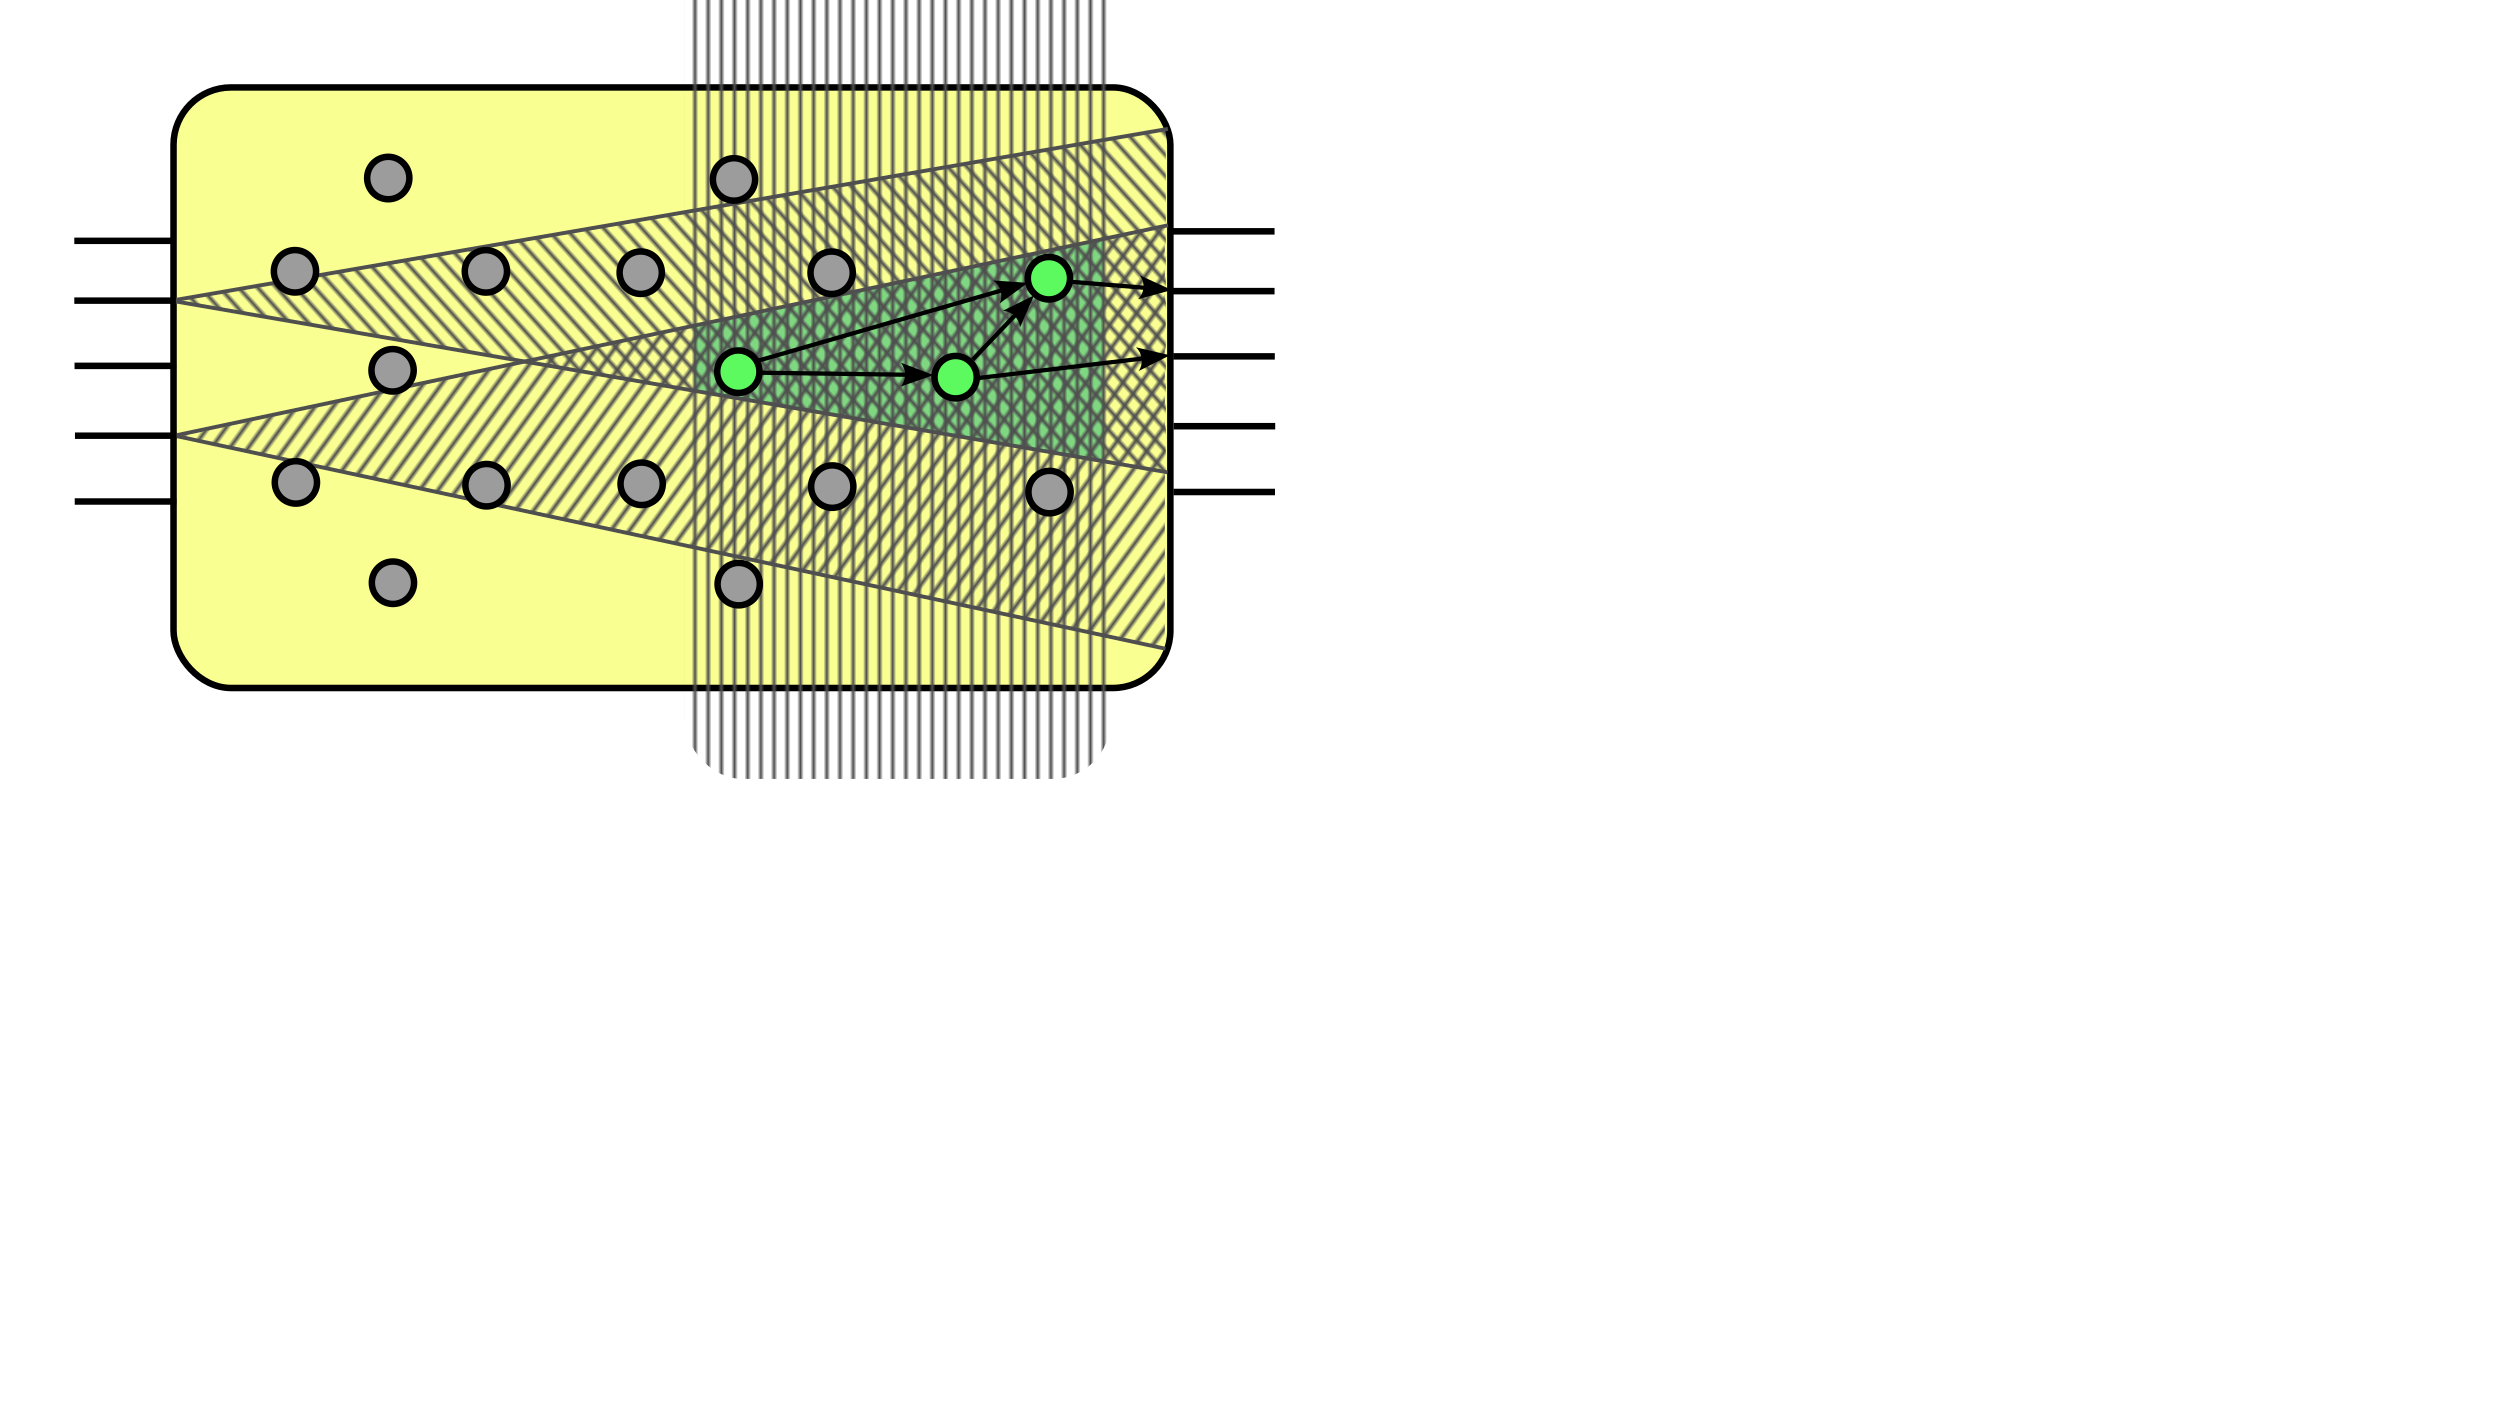 <?xml version="1.0" encoding="UTF-8" standalone="no"?>
<!-- Created with Inkscape (http://www.inkscape.org/) -->

<svg
   width="1920"
   height="1080"
   viewBox="0 0 1920 1080"
   version="1.1"
   id="svg1"
   inkscape:version="1.3 (0e150ed6c4, 2023-07-21)"
   sodipodi:docname="formal_verif_1.svg"
   xmlns:inkscape="http://www.inkscape.org/namespaces/inkscape"
   xmlns:sodipodi="http://sodipodi.sourceforge.net/DTD/sodipodi-0.dtd"
   xmlns:xlink="http://www.w3.org/1999/xlink"
   xmlns="http://www.w3.org/2000/svg"
   xmlns:svg="http://www.w3.org/2000/svg">
  <sodipodi:namedview
     id="namedview1"
     pagecolor="#ffffff"
     bordercolor="#000000"
     borderopacity="0.25"
     inkscape:showpageshadow="2"
     inkscape:pageopacity="0.0"
     inkscape:pagecheckerboard="0"
     inkscape:deskcolor="#d1d1d1"
     inkscape:document-units="px"
     inkscape:zoom="1"
     inkscape:cx="630.5"
     inkscape:cy="242.5"
     inkscape:window-width="1920"
     inkscape:window-height="1001"
     inkscape:window-x="-9"
     inkscape:window-y="-9"
     inkscape:window-maximized="1"
     inkscape:current-layer="layer1" />
  <defs
     id="defs1">
    <marker
       style="overflow:visible"
       id="ConcaveTriangle"
       refX="0"
       refY="0"
       orient="auto-start-reverse"
       inkscape:stockid="Concave triangle arrow"
       markerWidth="1"
       markerHeight="1"
       viewBox="0 0 1 1"
       inkscape:isstock="true"
       inkscape:collect="always"
       preserveAspectRatio="xMidYMid">
      <path
         transform="scale(0.7)"
         d="M -2,-4 9,0 -2,4 c 2,-2.33 2,-5.66 0,-8 z"
         style="fill:context-stroke;fill-rule:evenodd;stroke:none"
         id="path20" />
    </marker>
    <pattern
       inkscape:collect="always"
       xlink:href="#Strips1_3"
       preserveAspectRatio="xMidYMid"
       id="pattern16"
       patternTransform="matrix(0.573,-0.153,0.657,2.45,0,0)"
       x="0"
       y="0" />
    <pattern
       inkscape:collect="always"
       xlink:href="#Strips1_3"
       preserveAspectRatio="xMidYMid"
       id="pattern15"
       patternTransform="matrix(0.554,0.149,-0.481,1.795,0,0)"
       x="0"
       y="0" />
    <pattern
       inkscape:collect="always"
       patternUnits="userSpaceOnUse"
       width="4"
       height="1"
       patternTransform="translate(0,0) scale(2,2)"
       preserveAspectRatio="xMidYMid"
       id="Strips1_3"
       style="fill:#4f4f4f"
       inkscape:stockid="Stripes 04 (1:3)"
       inkscape:isstock="true"
       inkscape:label="Stripes 04 (1:3)">&#10;      <rect
   style="stroke:none"
   x="0"
   y="-0.5"
   width="1"
   height="2"
   id="rect152" />
&#10;    </pattern>
    <linearGradient
       id="swatch14"
       inkscape:swatch="solid">
      <stop
         style="stop-color:#ffffff;stop-opacity:1;"
         offset="0"
         id="stop14" />
    </linearGradient>
    <pattern
       inkscape:collect="always"
       xlink:href="#Strips1_3-6"
       preserveAspectRatio="xMidYMid"
       id="pattern17"
       patternTransform="matrix(2.531,0,0,2,-226.811,-51.333)" />
    <pattern
       inkscape:collect="always"
       patternUnits="userSpaceOnUse"
       width="4"
       height="1"
       patternTransform="translate(0,0) scale(2,2)"
       preserveAspectRatio="xMidYMid"
       id="Strips1_3-6"
       style="fill:#4f4f4f"
       inkscape:stockid="Stripes 04 (1:3)"
       inkscape:isstock="true"
       inkscape:label="Stripes 04 (1:3)">&#10;      <rect
   style="stroke:none"
   x="0"
   y="-0.5"
   width="1"
   height="2"
   id="rect152-6" />
&#10;    </pattern>
    <marker
       style="overflow:visible"
       id="ConcaveTriangle-3"
       refX="0"
       refY="0"
       orient="auto-start-reverse"
       inkscape:stockid="Concave triangle arrow"
       markerWidth="1"
       markerHeight="1"
       viewBox="0 0 1 1"
       inkscape:isstock="true"
       inkscape:collect="always"
       preserveAspectRatio="xMidYMid">
      <path
         transform="scale(0.7)"
         d="M -2,-4 9,0 -2,4 c 2,-2.33 2,-5.66 0,-8 z"
         style="fill:context-stroke;fill-rule:evenodd;stroke:none"
         id="path20-5" />
    </marker>
    <marker
       style="overflow:visible"
       id="ConcaveTriangle-3-9"
       refX="0"
       refY="0"
       orient="auto-start-reverse"
       inkscape:stockid="Concave triangle arrow"
       markerWidth="1"
       markerHeight="1"
       viewBox="0 0 1 1"
       inkscape:isstock="true"
       inkscape:collect="always"
       preserveAspectRatio="xMidYMid">
      <path
         transform="scale(0.7)"
         d="M -2,-4 9,0 -2,4 c 2,-2.33 2,-5.66 0,-8 z"
         style="fill:context-stroke;fill-rule:evenodd;stroke:none"
         id="path20-5-1" />
    </marker>
    <marker
       style="overflow:visible"
       id="ConcaveTriangle-3-0"
       refX="0"
       refY="0"
       orient="auto-start-reverse"
       inkscape:stockid="Concave triangle arrow"
       markerWidth="1"
       markerHeight="1"
       viewBox="0 0 1 1"
       inkscape:isstock="true"
       inkscape:collect="always"
       preserveAspectRatio="xMidYMid">
      <path
         transform="scale(0.7)"
         d="M -2,-4 9,0 -2,4 c 2,-2.33 2,-5.66 0,-8 z"
         style="fill:context-stroke;fill-rule:evenodd;stroke:none"
         id="path20-5-9" />
    </marker>
    <marker
       style="overflow:visible"
       id="ConcaveTriangle-3-9-4"
       refX="0"
       refY="0"
       orient="auto-start-reverse"
       inkscape:stockid="Concave triangle arrow"
       markerWidth="1"
       markerHeight="1"
       viewBox="0 0 1 1"
       inkscape:isstock="true"
       inkscape:collect="always"
       preserveAspectRatio="xMidYMid">
      <path
         transform="scale(0.7)"
         d="M -2,-4 9,0 -2,4 c 2,-2.33 2,-5.66 0,-8 z"
         style="fill:context-stroke;fill-rule:evenodd;stroke:none"
         id="path20-5-1-0" />
    </marker>
  </defs>
  <g
     inkscape:groupmode="layer"
     id="layer4"
     inkscape:label="Слой 4">
    <rect
       style="fill:#faff92;fill-opacity:1;stroke:#000000;stroke-width:5.011;stroke-dasharray:none;stroke-opacity:1"
       id="rect2"
       width="765.57"
       height="461.227"
       x="133.266"
       y="67.147"
       ry="44.117" />
    <path
       id="path3-4"
       style="fill:#7fd881;fill-opacity:1;stroke:none;stroke-width:9.758;stroke-dasharray:none;stroke-opacity:1"
       inkscape:transform-center-x="113.43485"
       inkscape:transform-center-y="-2.7388345"
       d="M 847.182 184.678 L 532.973 251.287 L 532.973 299.432 L 847.182 353.268 L 847.182 184.678 z " />
    <rect
       style="fill:url(#pattern17);fill-opacity:1;stroke:none;stroke-width:4.697;stroke-dasharray:none;stroke-opacity:1"
       id="rect16"
       width="326.71"
       height="695.202"
       x="526"
       y="-97"
       ry="44.171" />
    <path
       style="fill:#000000;fill-opacity:1;stroke:none;stroke-width:4.476;stroke-dasharray:none;stroke-opacity:1"
       d="m 582.656,286.378 133.643,2.121"
       id="path17" />
  </g>
  <g
     inkscape:groupmode="layer"
     id="layer3"
     inkscape:label="Слой 3">
    <path
       sodipodi:type="star"
       style="fill:url(#pattern16);fill-opacity:1;stroke:none;stroke-width:3;stroke-dasharray:none;stroke-opacity:1"
       id="path3-4-6"
       inkscape:flatsided="true"
       sodipodi:sides="3"
       sodipodi:cx="299"
       sodipodi:cy="255"
       sodipodi:r1="85.285522"
       sodipodi:r2="40.706264"
       sodipodi:arg1="-1.0472672"
       sodipodi:arg2="-6.967841e-05"
       inkscape:rounded="0"
       inkscape:randomized="0"
       d="m 341.638,181.138 0.01,147.719 -127.933,-73.851 z"
       inkscape:transform-center-x="112.98669"
       inkscape:transform-center-y="-2.7388365"
       transform="matrix(5.947,0,0,1.772,-1136.389,-220.994)" />
    <path
       sodipodi:type="star"
       style="mix-blend-mode:normal;fill:url(#pattern15);fill-opacity:1;stroke:none;stroke-width:2.806;stroke-dasharray:none;stroke-opacity:1"
       id="path3-7"
       inkscape:flatsided="true"
       sodipodi:sides="3"
       sodipodi:cx="299"
       sodipodi:cy="255"
       sodipodi:r1="85.285522"
       sodipodi:r2="40.706264"
       sodipodi:arg1="-1.0472672"
       sodipodi:arg2="-6.967841e-05"
       inkscape:rounded="0"
       inkscape:randomized="0"
       d="m 341.638,181.138 0.01,147.719 -127.933,-73.851 z"
       inkscape:transform-center-x="112.91241"
       inkscape:transform-center-y="-3.3874976"
       transform="matrix(5.943,0,0,2.192,-1135.774,-223.123)" />
    <path
       style="fill:#fe9393;fill-opacity:1;stroke:#4f4f4f;stroke-width:3;stroke-dasharray:none;stroke-opacity:1"
       d="M 134.919,230.327 896.938,98.969"
       id="path4"
       sodipodi:nodetypes="cc" />
    <path
       style="fill:#fe9393;fill-opacity:1;stroke:#4f4f4f;stroke-width:3;stroke-dasharray:none;stroke-opacity:1"
       d="M 132.091,231.034 896.65,362.732"
       id="path5"
       sodipodi:nodetypes="cc" />
    <path
       style="fill:#000000;fill-opacity:1;stroke:none;stroke-width:4.676;stroke-dasharray:none;stroke-opacity:1"
       d="m 584.777,286.025 133.643,3.536"
       id="path18" />
  </g>
  <g
     inkscape:groupmode="layer"
     id="layer2"
     inkscape:label="Слой 2">
    <path
       style="fill:#fe9393;fill-opacity:1;stroke:#4f4f4f;stroke-width:3;stroke-dasharray:none;stroke-opacity:1"
       d="M 132,335 897,173"
       id="path6" />
    <path
       style="fill:#fe9393;fill-opacity:1;stroke:#4f4f4f;stroke-width:3;stroke-dasharray:none;stroke-opacity:1"
       d="M 136,335 895.066,498.237"
       id="path7"
       sodipodi:nodetypes="cc" />
  </g>
  <g
     inkscape:label="Слой 1"
     inkscape:groupmode="layer"
     id="layer1">
    <ellipse
       style="fill:#9c9c9c;fill-opacity:1;stroke:#000000;stroke-width:5;stroke-dasharray:none;stroke-opacity:1"
       id="path2-5-3"
       ry="16.307"
       rx="16.221"
       cy="447.537"
       cx="301.785" />
    <ellipse
       style="fill:#9c9c9c;fill-opacity:1;stroke:#000000;stroke-width:5;stroke-dasharray:none;stroke-opacity:1"
       id="path2-5"
       ry="16.307"
       rx="16.221"
       cy="370.489"
       cx="227.244" />
    <ellipse
       style="fill:#9c9c9c;fill-opacity:1;stroke:#000000;stroke-width:5;stroke-dasharray:none;stroke-opacity:1"
       id="path2-7"
       ry="16.307"
       rx="16.221"
       cy="372.637"
       cx="373.648" />
    <ellipse
       style="fill:#9c9c9c;fill-opacity:1;stroke:#000000;stroke-width:5;stroke-dasharray:none;stroke-opacity:1"
       id="path2-01"
       ry="16.307"
       rx="16.221"
       cy="284.394"
       cx="301.505" />
    <ellipse
       style="fill:#9c9c9c;fill-opacity:1;stroke:#000000;stroke-width:5;stroke-dasharray:none;stroke-opacity:1"
       id="path2-4"
       ry="16.307"
       rx="16.221"
       cy="208.357"
       cx="226.543" />
    <ellipse
       style="fill:#9c9c9c;fill-opacity:1;stroke:#000000;stroke-width:5;stroke-dasharray:none;stroke-opacity:1"
       id="path2-0"
       ry="16.307"
       rx="16.221"
       cy="208.4"
       cx="373.16" />
    <ellipse
       style="fill:#9c9c9c;fill-opacity:1;stroke:#000000;stroke-width:5;stroke-dasharray:none;stroke-opacity:1"
       id="path2"
       ry="16.307"
       rx="16.221"
       cy="136.728"
       cx="298.184" />
    <ellipse
       style="fill:#9c9c9c;fill-opacity:1;stroke:#000000;stroke-width:5;stroke-dasharray:none;stroke-opacity:1"
       id="path2-5-3-4"
       ry="16.307"
       rx="16.221"
       cy="448.614"
       cx="567.318" />
    <ellipse
       style="fill:#9c9c9c;fill-opacity:1;stroke:#000000;stroke-width:5;stroke-dasharray:none;stroke-opacity:1"
       id="path2-5-9"
       ry="16.307"
       rx="16.221"
       cy="371.565"
       cx="492.777" />
    <ellipse
       style="fill:#9c9c9c;fill-opacity:1;stroke:#000000;stroke-width:5;stroke-dasharray:none;stroke-opacity:1"
       id="path2-7-4"
       ry="16.307"
       rx="16.221"
       cy="373.714"
       cx="639.181" />
    <ellipse
       style="fill:#5dfa5f;fill-opacity:1;stroke:#000000;stroke-width:5;stroke-dasharray:none;stroke-opacity:1"
       id="path2-01-6"
       ry="16.307"
       rx="16.221"
       cy="285.471"
       cx="567.038" />
    <ellipse
       style="fill:#9c9c9c;fill-opacity:1;stroke:#000000;stroke-width:5;stroke-dasharray:none;stroke-opacity:1"
       id="path2-4-3"
       ry="16.307"
       rx="16.221"
       cy="209.434"
       cx="492.076" />
    <ellipse
       style="fill:#9c9c9c;fill-opacity:1;stroke:#000000;stroke-width:5;stroke-dasharray:none;stroke-opacity:1"
       id="path2-0-1"
       ry="16.307"
       rx="16.221"
       cy="209.477"
       cx="638.693" />
    <ellipse
       style="fill:#9c9c9c;fill-opacity:1;stroke:#000000;stroke-width:5;stroke-dasharray:none;stroke-opacity:1"
       id="path2-48"
       ry="16.307"
       rx="16.221"
       cy="137.805"
       cx="563.717" />
    <ellipse
       style="fill:#9c9c9c;fill-opacity:1;stroke:#000000;stroke-width:5;stroke-dasharray:none;stroke-opacity:1"
       id="path2-7-4-5"
       ry="16.307"
       rx="16.221"
       cy="377.918"
       cx="806.066" />
    <ellipse
       style="fill:#5dfa5f;fill-opacity:1;stroke:#000000;stroke-width:5;stroke-dasharray:none;stroke-opacity:1"
       id="path2-01-6-7"
       ry="16.307"
       rx="16.221"
       cy="289.676"
       cx="733.923" />
    <ellipse
       style="fill:#5dfa5f;fill-opacity:1;stroke:#000000;stroke-width:5;stroke-dasharray:none;stroke-opacity:1"
       id="path2-0-1-3"
       ry="16.307"
       rx="16.221"
       cy="213.681"
       cx="805.577" />
    <path
       style="fill:#5dfa5f;fill-opacity:1;stroke:#000000;stroke-width:5;stroke-dasharray:none;stroke-opacity:1"
       d="m 57.061,230.884 c 3.5,0 78,0 78,0"
       id="path16" />
    <path
       style="fill:#5dfa5f;fill-opacity:1;stroke:#000000;stroke-width:5;stroke-dasharray:none;stroke-opacity:1"
       d="m 57.567,334.627 c 3.5,0 78,0 78,0"
       id="path16-6" />
    <path
       style="fill:#5dfa5f;fill-opacity:1;stroke:#000000;stroke-width:5;stroke-dasharray:none;stroke-opacity:1"
       d="m 57.25,281 c 3.5,0 78,0 78,0"
       id="path16-5" />
    <path
       style="fill:#5dfa5f;fill-opacity:1;stroke:#000000;stroke-width:5;stroke-dasharray:none;stroke-opacity:1"
       d="m 57.061,184.964 c 3.5,0 78,0 78,0"
       id="path16-8" />
    <path
       style="fill:#5dfa5f;fill-opacity:1;stroke:#000000;stroke-width:5;stroke-dasharray:none;stroke-opacity:1"
       d="m 57.393,385.157 c 3.5,0 78,0 78,0"
       id="path16-1" />
    <path
       style="fill:#5dfa5f;fill-opacity:1;stroke:#000000;stroke-width:5;stroke-dasharray:none;stroke-opacity:1"
       d="m 900.858,223.582 c 3.5,0 78,0 78,0"
       id="path16-80" />
    <path
       style="fill:#5dfa5f;fill-opacity:1;stroke:#000000;stroke-width:5;stroke-dasharray:none;stroke-opacity:1"
       d="m 901.364,327.325 c 3.5,0 78,0 78,0"
       id="path16-6-0" />
    <path
       style="fill:#5dfa5f;fill-opacity:1;stroke:#000000;stroke-width:5;stroke-dasharray:none;stroke-opacity:1"
       d="m 901.047,273.698 c 3.5,0 78,0 78,0"
       id="path16-5-4" />
    <path
       style="fill:#5dfa5f;fill-opacity:1;stroke:#000000;stroke-width:5;stroke-dasharray:none;stroke-opacity:1"
       d="m 900.858,177.663 c 3.5,0 78,0 78,0"
       id="path16-8-8" />
    <path
       style="fill:#5dfa5f;fill-opacity:1;stroke:#000000;stroke-width:5;stroke-dasharray:none;stroke-opacity:1"
       d="m 901.191,377.855 c 3.5,0 78,0 78,0"
       id="path16-1-4" />
    <path
       style="fill:#000000;fill-opacity:1;stroke:#000000;stroke-width:3.276;stroke-dasharray:none;stroke-opacity:1;marker-end:url(#ConcaveTriangle)"
       d="m 583.421,286.257 112.899,1.543"
       id="path19"
       sodipodi:nodetypes="cc" />
    <path
       style="fill:#000000;fill-opacity:1;stroke:#000000;stroke-width:3.276;stroke-dasharray:none;stroke-opacity:1;marker-end:url(#ConcaveTriangle-3)"
       d="m 747.022,276.192 32.899,-34.457"
       id="path19-4"
       sodipodi:nodetypes="cc" />
    <path
       style="fill:#000000;fill-opacity:1;stroke:#000000;stroke-width:3.276;stroke-dasharray:none;stroke-opacity:1;marker-end:url(#ConcaveTriangle-3-9)"
       d="M 582.685,276.884 769.584,222.927"
       id="path19-4-0"
       sodipodi:nodetypes="cc" />
    <path
       style="fill:#000000;fill-opacity:1;stroke:#000000;stroke-width:3.276;stroke-dasharray:none;stroke-opacity:1;marker-end:url(#ConcaveTriangle-3-9-4)"
       d="m 823.454,216.498 55.899,4.543"
       id="path19-4-0-7"
       sodipodi:nodetypes="cc" />
    <path
       style="fill:#000000;fill-opacity:1;stroke:#000000;stroke-width:3.276;stroke-dasharray:none;stroke-opacity:1;marker-end:url(#ConcaveTriangle-3-0)"
       d="M 748.597,290.636 878.016,275.271"
       id="path19-4-4"
       sodipodi:nodetypes="cc" />
  </g>
</svg>
